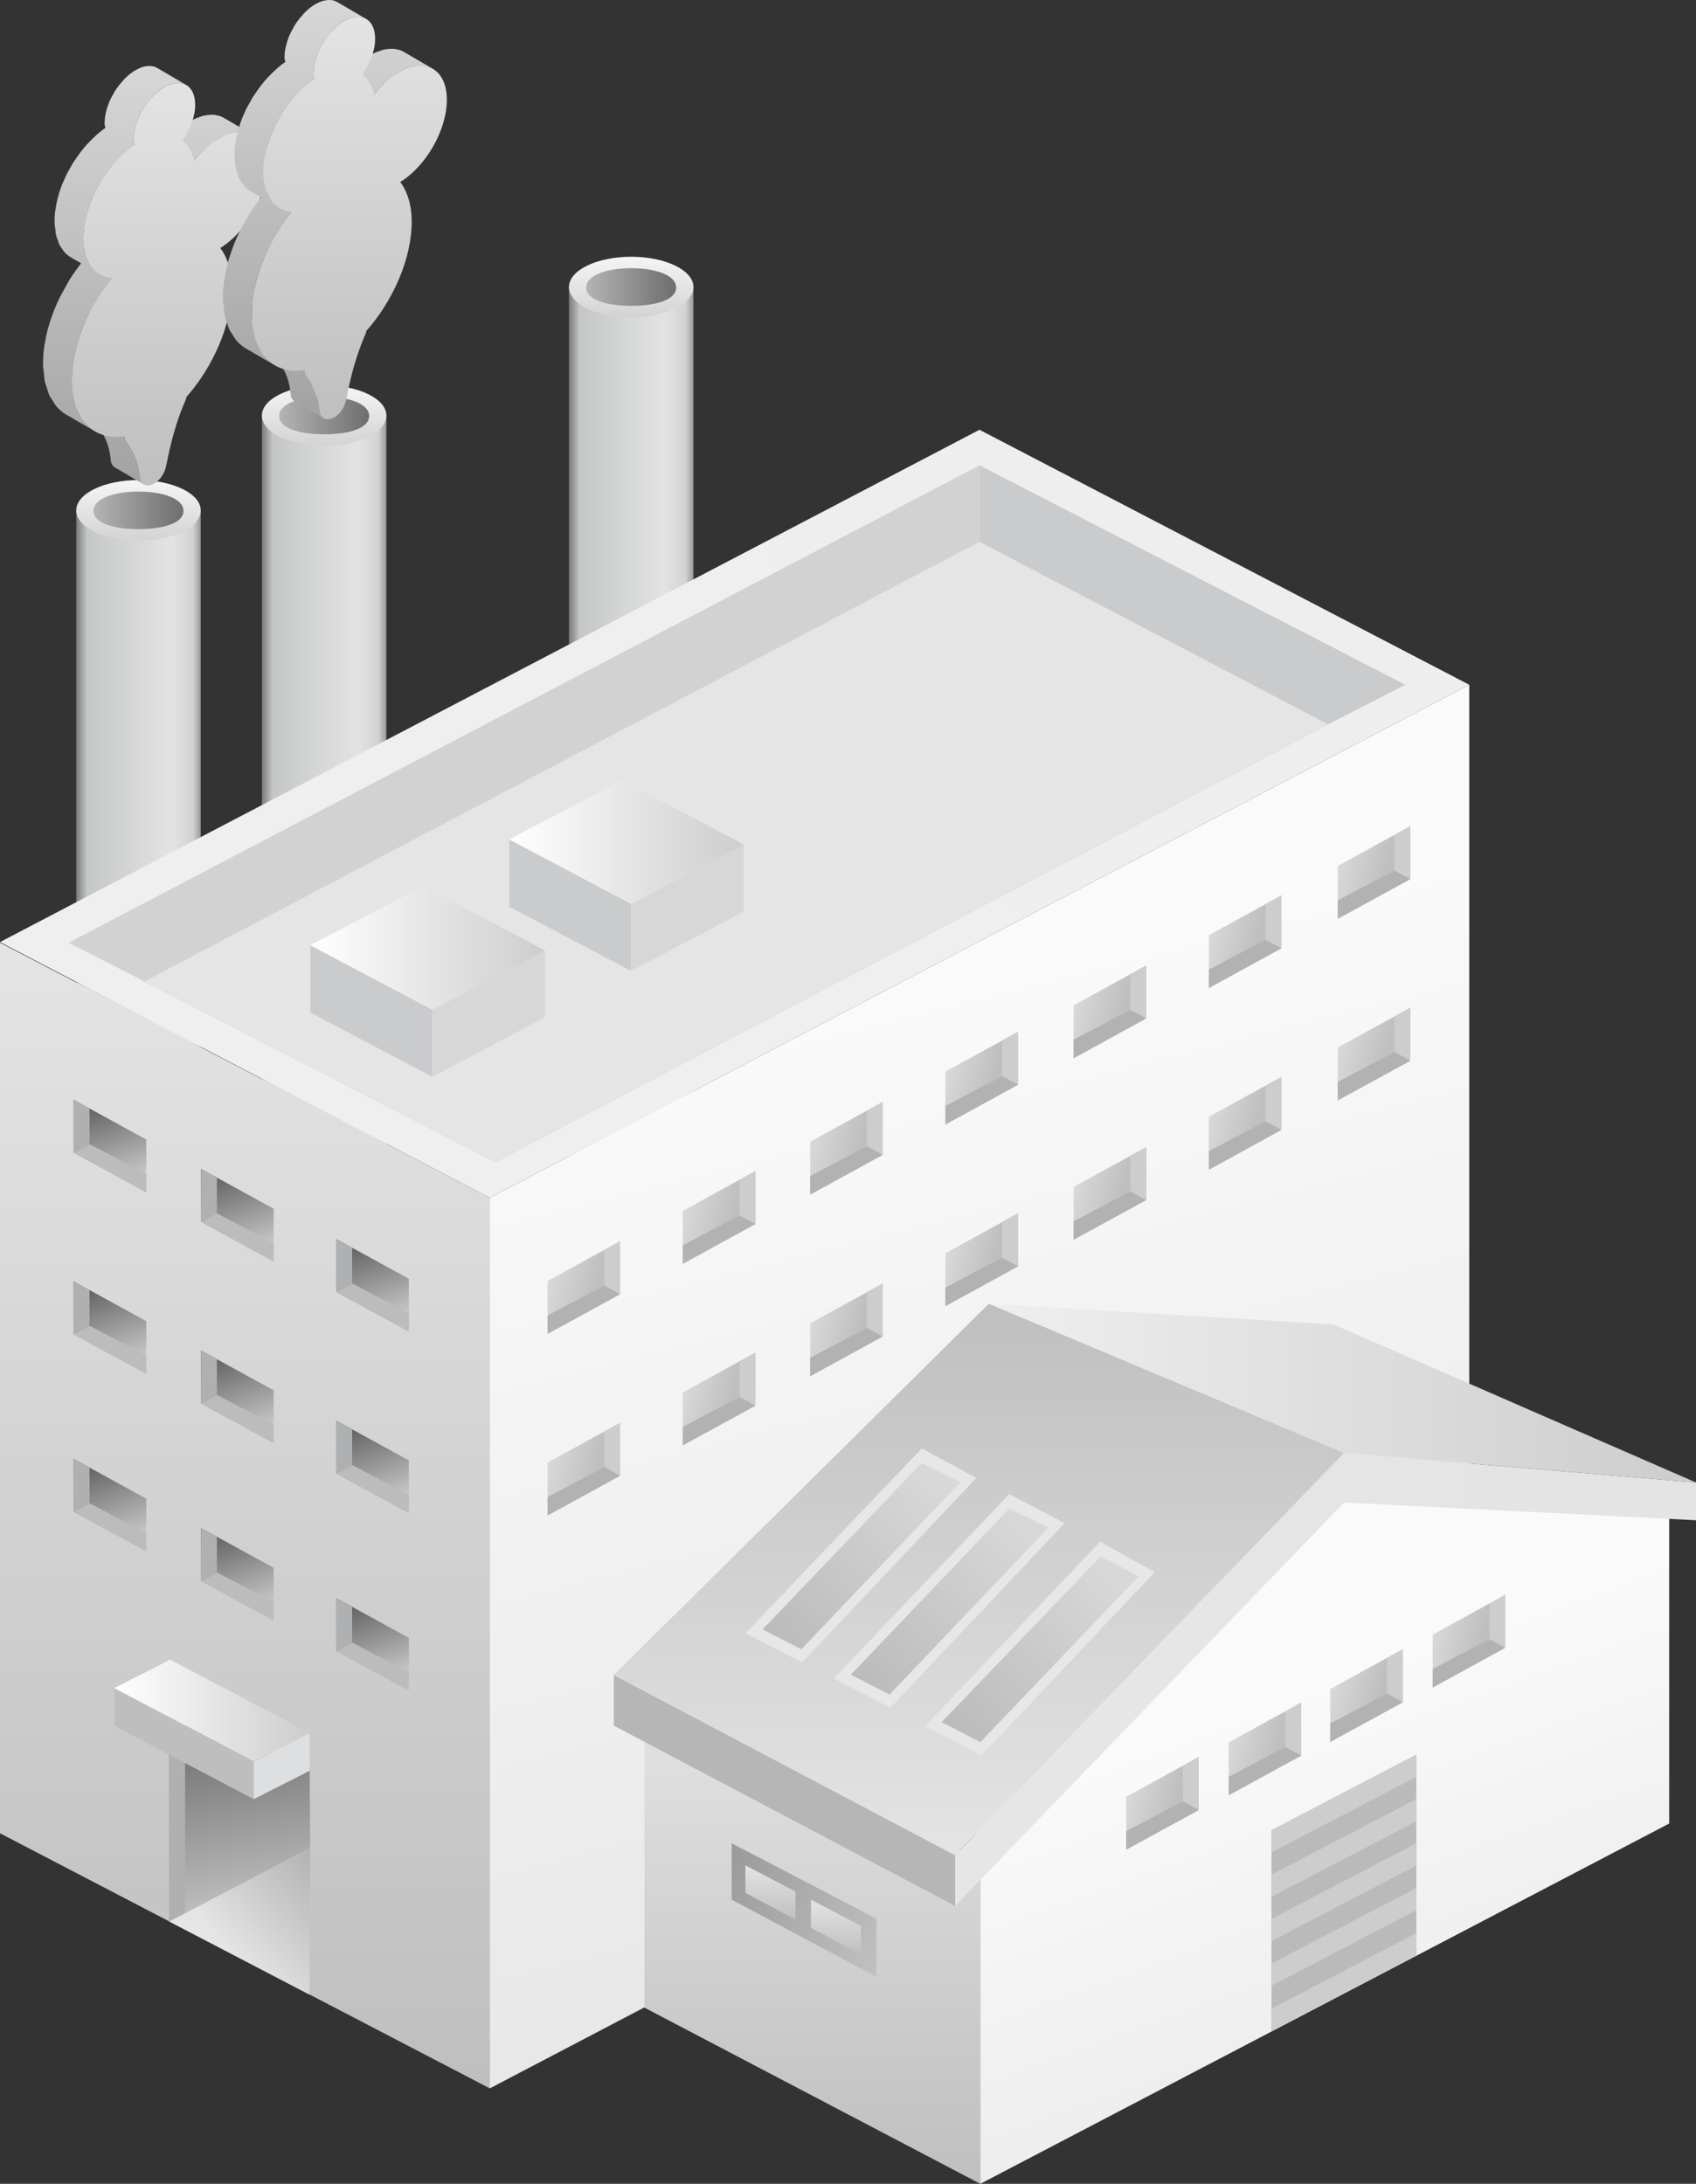<?xml version="1.0" encoding="UTF-8"?>
<svg width="80px" height="103px" viewBox="0 0 80 103" version="1.1" xmlns="http://www.w3.org/2000/svg" xmlns:xlink="http://www.w3.org/1999/xlink">
    <rect x="0" y="0" width="80" height="103" fill="#333333" stroke="none"/>
    <title>icon_负载</title>
    <defs>
        <path d="M0,0 L0,51.248 C0,52.038 1.315,52.677 2.937,52.677 L2.937,52.677 C4.556,52.677 5.872,52.038 5.872,51.248 L5.872,51.248 L5.872,0 L0,0 Z" id="path-1"></path>
        <linearGradient x1="0.011%" y1="50%" x2="99.96%" y2="50%" id="linearGradient-3">
            <stop stop-color="#C1C3C3" offset="0%"></stop>
            <stop stop-color="#EDEDED" offset="100%"></stop>
        </linearGradient>
        <linearGradient x1="54.785%" y1="2.81441537e-12%" x2="54.785%" y2="100%" id="linearGradient-4">
            <stop stop-color="#F5F5F5" offset="0%"></stop>
            <stop stop-color="#D3D3D3" offset="100%"></stop>
        </linearGradient>
        <linearGradient x1="100%" y1="50%" x2="0%" y2="50%" id="linearGradient-5">
            <stop stop-color="#6E6E6E" offset="0%"></stop>
            <stop stop-color="#B4B4B4" offset="100%"></stop>
        </linearGradient>
        <path d="M0,0 L0,51.248 C0,52.037 1.315,52.677 2.938,52.677 L2.938,52.677 C4.559,52.677 5.873,52.037 5.873,51.248 L5.873,51.248 L5.873,0 L0,0 Z" id="path-6"></path>
        <linearGradient x1="0.011%" y1="50%" x2="99.96%" y2="50%" id="linearGradient-8">
            <stop stop-color="#C1C3C3" offset="0%"></stop>
            <stop stop-color="#EDEDED" offset="100%"></stop>
        </linearGradient>
        <linearGradient x1="54.785%" y1="2.81441537e-12%" x2="54.785%" y2="100%" id="linearGradient-9">
            <stop stop-color="#F5F5F5" offset="0%"></stop>
            <stop stop-color="#D3D3D3" offset="100%"></stop>
        </linearGradient>
        <linearGradient x1="100%" y1="50%" x2="0%" y2="50%" id="linearGradient-10">
            <stop stop-color="#6E6E6E" offset="0%"></stop>
            <stop stop-color="#B4B4B4" offset="100%"></stop>
        </linearGradient>
        <path d="M0,0 L0,51.248 C0,52.038 1.315,52.677 2.938,52.677 L2.938,52.677 C4.56,52.677 5.873,52.038 5.873,51.248 L5.873,51.248 L5.873,0 L0,0 Z" id="path-11"></path>
        <linearGradient x1="50%" y1="0%" x2="50%" y2="100%" id="linearGradient-13">
            <stop stop-color="#D7D7D7" offset="0%"></stop>
            <stop stop-color="#A3A2A2" offset="100%"></stop>
        </linearGradient>
        <linearGradient x1="50%" y1="0%" x2="50%" y2="100%" id="linearGradient-14">
            <stop stop-color="#E4E4E4" offset="0%"></stop>
            <stop stop-color="#BFBFBF" offset="100%"></stop>
        </linearGradient>
        <linearGradient x1="50%" y1="0%" x2="50%" y2="100%" id="linearGradient-15">
            <stop stop-color="#D7D7D7" offset="0%"></stop>
            <stop stop-color="#A3A2A2" offset="100%"></stop>
        </linearGradient>
        <linearGradient x1="50%" y1="0%" x2="50%" y2="100%" id="linearGradient-16">
            <stop stop-color="#E4E4E4" offset="0%"></stop>
            <stop stop-color="#BFBFBF" offset="100%"></stop>
        </linearGradient>
        <linearGradient x1="50%" y1="0%" x2="50%" y2="100%" id="linearGradient-17">
            <stop stop-color="#E4E4E4" offset="0%"></stop>
            <stop stop-color="#BFBFBF" offset="100%"></stop>
        </linearGradient>
        <linearGradient x1="80.404%" y1="100%" x2="65.602%" y2="17.329%" id="linearGradient-18">
            <stop stop-color="#E4E4E4" offset="0%"></stop>
            <stop stop-color="#FAFAFA" offset="100%"></stop>
        </linearGradient>
        <linearGradient x1="97.277%" y1="41.576%" x2="34.058%" y2="64.42%" id="linearGradient-19">
            <stop stop-color="#EEEEEE" offset="0%"></stop>
            <stop stop-color="#EFEFEF" offset="100%"></stop>
        </linearGradient>
        <polygon id="path-20" points="62.65 34.159 46.205 25.549 6.541 46.153 23.37 54.81"></polygon>
        <linearGradient x1="-0%" y1="50%" x2="100%" y2="50%" id="linearGradient-21">
            <stop stop-color="#FFFFFF" offset="0%"></stop>
            <stop stop-color="#CDCDCD" offset="100%"></stop>
        </linearGradient>
        <linearGradient x1="-0%" y1="50%" x2="100%" y2="50%" id="linearGradient-22">
            <stop stop-color="#FFFFFF" offset="0%"></stop>
            <stop stop-color="#CDCDCD" offset="100%"></stop>
        </linearGradient>
        <linearGradient x1="109.854%" y1="100%" x2="80.714%" y2="17.329%" id="linearGradient-23">
            <stop stop-color="#E4E4E4" offset="0%"></stop>
            <stop stop-color="#FAFAFA" offset="100%"></stop>
        </linearGradient>
        <linearGradient x1="-22.621%" y1="21.902%" x2="67.411%" y2="50%" id="linearGradient-24">
            <stop stop-color="#E4E4E4" offset="0%"></stop>
            <stop stop-color="#BFBFBF" offset="100%"></stop>
        </linearGradient>
        <linearGradient x1="-22.715%" y1="21.902%" x2="67.433%" y2="50%" id="linearGradient-25">
            <stop stop-color="#E4E4E4" offset="0%"></stop>
            <stop stop-color="#BFBFBF" offset="100%"></stop>
        </linearGradient>
        <linearGradient x1="-22.68%" y1="21.902%" x2="67.425%" y2="50%" id="linearGradient-26">
            <stop stop-color="#E4E4E4" offset="0%"></stop>
            <stop stop-color="#BFBFBF" offset="100%"></stop>
        </linearGradient>
        <linearGradient x1="-22.668%" y1="21.902%" x2="67.422%" y2="50%" id="linearGradient-27">
            <stop stop-color="#E4E4E4" offset="0%"></stop>
            <stop stop-color="#BFBFBF" offset="100%"></stop>
        </linearGradient>
        <linearGradient x1="-22.727%" y1="21.902%" x2="67.436%" y2="50%" id="linearGradient-28">
            <stop stop-color="#E4E4E4" offset="0%"></stop>
            <stop stop-color="#BFBFBF" offset="100%"></stop>
        </linearGradient>
        <linearGradient x1="-22.693%" y1="21.902%" x2="67.428%" y2="50%" id="linearGradient-29">
            <stop stop-color="#E4E4E4" offset="0%"></stop>
            <stop stop-color="#BFBFBF" offset="100%"></stop>
        </linearGradient>
        <linearGradient x1="-22.762%" y1="21.902%" x2="67.444%" y2="50%" id="linearGradient-30">
            <stop stop-color="#E4E4E4" offset="0%"></stop>
            <stop stop-color="#BFBFBF" offset="100%"></stop>
        </linearGradient>
        <linearGradient x1="-22.586%" y1="21.902%" x2="67.402%" y2="50%" id="linearGradient-31">
            <stop stop-color="#E4E4E4" offset="0%"></stop>
            <stop stop-color="#BFBFBF" offset="100%"></stop>
        </linearGradient>
        <linearGradient x1="58.553%" y1="109.5%" x2="24.986%" y2="-13.1%" id="linearGradient-32">
            <stop stop-color="#DBDBDB" offset="0%"></stop>
            <stop stop-color="#4D4D4D" offset="100%"></stop>
        </linearGradient>
        <linearGradient x1="58.554%" y1="109.5%" x2="24.981%" y2="-13.1%" id="linearGradient-33">
            <stop stop-color="#DBDBDB" offset="0%"></stop>
            <stop stop-color="#4D4D4D" offset="100%"></stop>
        </linearGradient>
        <linearGradient x1="58.565%" y1="109.5%" x2="24.949%" y2="-13.1%" id="linearGradient-34">
            <stop stop-color="#DBDBDB" offset="0%"></stop>
            <stop stop-color="#4D4D4D" offset="100%"></stop>
        </linearGradient>
        <linearGradient x1="58.547%" y1="109.5%" x2="25.002%" y2="-13.1%" id="linearGradient-35">
            <stop stop-color="#DBDBDB" offset="0%"></stop>
            <stop stop-color="#4D4D4D" offset="100%"></stop>
        </linearGradient>
        <linearGradient x1="58.564%" y1="109.5%" x2="24.953%" y2="-13.1%" id="linearGradient-36">
            <stop stop-color="#DBDBDB" offset="0%"></stop>
            <stop stop-color="#4D4D4D" offset="100%"></stop>
        </linearGradient>
        <linearGradient x1="-22.633%" y1="21.902%" x2="67.414%" y2="50%" id="linearGradient-37">
            <stop stop-color="#E4E4E4" offset="0%"></stop>
            <stop stop-color="#BFBFBF" offset="100%"></stop>
        </linearGradient>
        <linearGradient x1="-22.881%" y1="21.902%" x2="67.473%" y2="50%" id="linearGradient-38">
            <stop stop-color="#E4E4E4" offset="0%"></stop>
            <stop stop-color="#BFBFBF" offset="100%"></stop>
        </linearGradient>
        <linearGradient x1="-22.574%" y1="21.902%" x2="67.399%" y2="50%" id="linearGradient-39">
            <stop stop-color="#E4E4E4" offset="0%"></stop>
            <stop stop-color="#BFBFBF" offset="100%"></stop>
        </linearGradient>
        <linearGradient x1="50%" y1="0%" x2="50%" y2="100%" id="linearGradient-40">
            <stop stop-color="#E4E4E4" offset="0%"></stop>
            <stop stop-color="#BFBFBF" offset="100%"></stop>
        </linearGradient>
        <linearGradient x1="142.114%" y1="66.488%" x2="-16.368%" y2="48.355%" id="linearGradient-41">
            <stop stop-color="#E2E2E2" offset="0%"></stop>
            <stop stop-color="#E7E7E7" offset="100%"></stop>
        </linearGradient>
        <linearGradient x1="50%" y1="0%" x2="50%" y2="100%" id="linearGradient-42">
            <stop stop-color="#BFBFBF" offset="0%"></stop>
            <stop stop-color="#E4E4E4" offset="100%"></stop>
        </linearGradient>
        <linearGradient x1="-0%" y1="50%" x2="100%" y2="50%" id="linearGradient-43">
            <stop stop-color="#EFEFEF" offset="0%"></stop>
            <stop stop-color="#CDCDCD" offset="100%"></stop>
        </linearGradient>
        <linearGradient x1="100%" y1="92.543%" x2="-33.857%" y2="23.392%" id="linearGradient-44">
            <stop stop-color="#C1C0C0" offset="0%"></stop>
            <stop stop-color="#949494" offset="100%"></stop>
        </linearGradient>
        <linearGradient x1="50%" y1="0%" x2="50%" y2="100%" id="linearGradient-45">
            <stop stop-color="#E4E4E4" offset="0%"></stop>
            <stop stop-color="#BFBFBF" offset="100%"></stop>
        </linearGradient>
        <linearGradient x1="50%" y1="0%" x2="50%" y2="100%" id="linearGradient-46">
            <stop stop-color="#E4E4E4" offset="0%"></stop>
            <stop stop-color="#BFBFBF" offset="100%"></stop>
        </linearGradient>
        <linearGradient x1="54.18%" y1="124.598%" x2="37.774%" y2="-29.112%" id="linearGradient-47">
            <stop stop-color="#DBDBDB" offset="0%"></stop>
            <stop stop-color="#4D4D4D" offset="100%"></stop>
        </linearGradient>
        <linearGradient x1="114.049%" y1="3.968509e-12%" x2="40.386%" y2="68.738%" id="linearGradient-48">
            <stop stop-color="#ACACAC" offset="0%"></stop>
            <stop stop-color="#E5E5E5" offset="100%"></stop>
        </linearGradient>
        <linearGradient x1="85.553%" y1="5.617%" x2="-22.825%" y2="94.383%" id="linearGradient-49">
            <stop stop-color="#B9B9B9" offset="0%"></stop>
            <stop stop-color="#4D4D4D" offset="100%"></stop>
        </linearGradient>
        <linearGradient x1="85.553%" y1="5.819%" x2="-22.825%" y2="94.181%" id="linearGradient-50">
            <stop stop-color="#B9B9B9" offset="0%"></stop>
            <stop stop-color="#4D4D4D" offset="100%"></stop>
        </linearGradient>
        <linearGradient x1="85.553%" y1="5.707%" x2="-22.825%" y2="94.293%" id="linearGradient-51">
            <stop stop-color="#B9B9B9" offset="0%"></stop>
            <stop stop-color="#4D4D4D" offset="100%"></stop>
        </linearGradient>
        <linearGradient x1="-0%" y1="50%" x2="100%" y2="50%" id="linearGradient-52">
            <stop stop-color="#FFFFFF" offset="0%"></stop>
            <stop stop-color="#CDCDCD" offset="100%"></stop>
        </linearGradient>
    </defs>
    <g id="光储充及工商储管理系统V1.3" stroke="none" stroke-width="1" fill="none" fill-rule="evenodd">
        <g id="3_2_1.设备监视_站点拓扑_永泰光储充示范站能量流" transform="translate(-1551, -648)">
            <g id="main" transform="translate(212, 102)">
                <g id="拓扑图" transform="translate(149, 100)">
                    <g id="用电设备" transform="translate(887, 446)">
                        <g transform="translate(263, 0)" id="icon_负载">
                            <g transform="translate(40, 0)">
                                <g id="编组" transform="translate(3.596, 17.205)">
                                    <mask id="mask-2" fill="white">
                                        <use xlink:href="#path-1"></use>
                                    </mask>
                                    <g id="Clip-278"></g>
                                    <path d="M0,6.867 L0,51.248 C0,52.038 1.315,52.677 2.937,52.677 C4.556,52.677 5.872,52.038 5.872,51.248 L5.872,6.867 L0,6.867 Z" id="Fill-277" fill="url(#linearGradient-3)" fill-rule="nonzero" mask="url(#mask-2)"></path>
                                </g>
                                <g id="编组" transform="translate(3.596, 22.643)">
                                    <path d="M5.872,1.429 C5.872,2.217 4.556,2.856 2.937,2.856 C1.315,2.856 0,2.217 0,1.429 C0,0.638 1.315,0 2.937,0 C4.556,0 5.872,0.638 5.872,1.429" id="Fill-279" fill="url(#linearGradient-4)"></path>
                                    <path d="M5.06,1.455 C5.06,2.026 4.11,2.315 2.936,2.315 C1.767,2.315 0.813,2.026 0.813,1.455 C0.813,0.881 1.767,0.542 2.936,0.542 C4.11,0.542 5.06,0.881 5.06,1.455" id="Fill-281" fill="url(#linearGradient-5)"></path>
                                </g>
                                <g id="编组" transform="translate(12.353, 12.732)">
                                    <mask id="mask-7" fill="white">
                                        <use xlink:href="#path-6"></use>
                                    </mask>
                                    <g id="Clip-284"></g>
                                    <path d="M0,6.867 L0,51.248 C0,52.037 1.315,52.677 2.938,52.677 C4.559,52.677 5.873,52.037 5.873,51.248 L5.873,6.867 L0,6.867 Z" id="Fill-283" fill="url(#linearGradient-8)" fill-rule="nonzero" mask="url(#mask-7)"></path>
                                </g>
                                <g id="编组" transform="translate(12.353, 18.171)">
                                    <path d="M5.873,1.428 C5.873,2.218 4.557,2.857 2.938,2.857 C1.314,2.857 0,2.218 0,1.428 C0,0.638 1.314,0 2.938,0 C4.557,0 5.873,0.638 5.873,1.428" id="Fill-285" fill="url(#linearGradient-9)"></path>
                                    <path d="M5.059,1.451 C5.059,2.028 4.111,2.314 2.937,2.314 C1.766,2.314 0.813,2.028 0.813,1.451 C0.813,0.88 1.766,0.538 2.937,0.538 C4.111,0.538 5.059,0.88 5.059,1.451" id="Fill-287" fill="url(#linearGradient-10)"></path>
                                </g>
                                <g id="编组" transform="translate(26.836, 6.671)">
                                    <mask id="mask-12" fill="white">
                                        <use xlink:href="#path-11"></use>
                                    </mask>
                                    <g id="Clip-290"></g>
                                    <path d="M0,6.867 L0,51.248 C0,52.038 1.315,52.677 2.938,52.677 C4.56,52.677 5.873,52.038 5.873,51.248 L5.873,6.867 L0,6.867 Z" id="Fill-289" fill="url(#linearGradient-8)" fill-rule="nonzero" mask="url(#mask-12)"></path>
                                </g>
                                <g id="编组">
                                    <path d="M32.71,13.538 C32.71,14.33 31.395,14.967 29.775,14.967 C28.151,14.967 26.837,14.33 26.837,13.538 C26.837,12.749 28.151,12.11 29.775,12.11 C31.395,12.11 32.71,12.749 32.71,13.538" id="Fill-291" fill="url(#linearGradient-9)"></path>
                                    <path d="M31.895,13.562 C31.895,14.139 30.948,14.424 29.774,14.424 C28.603,14.424 27.649,14.139 27.649,13.562 C27.649,12.991 28.603,12.649 29.774,12.649 C30.948,12.649 31.895,12.991 31.895,13.562" id="Fill-293" fill="url(#linearGradient-10)"></path>
                                    <path d="M4.498,19.779 L5.859,20.572 C5.872,20.666 5.891,20.754 5.939,20.823 C6.27,21.298 6.517,21.739 6.58,22.47 C6.595,22.62 6.645,22.729 6.72,22.799 L6.78,22.845 L5.416,22.045 C5.31,21.983 5.234,21.862 5.219,21.677 C5.154,20.942 4.907,20.504 4.577,20.029 C4.527,19.961 4.509,19.869 4.498,19.779 Z M7.043,3.113 L7.117,3.115 C7.174,3.12 7.231,3.131 7.283,3.148 L7.354,3.176 L7.354,3.176 L7.421,3.209 L8.783,4.006 C8.685,3.948 8.572,3.915 8.448,3.909 L8.32,3.911 C8.143,3.927 7.95,3.993 7.747,4.111 C7.547,4.225 7.36,4.382 7.184,4.566 C7.171,4.58 7.16,4.601 7.148,4.617 C6.993,4.785 6.853,4.973 6.735,5.175 C6.724,5.194 6.717,5.208 6.707,5.225 C6.452,5.674 6.293,6.179 6.294,6.634 C6.294,6.712 6.325,6.759 6.332,6.826 C6.069,7.007 5.82,7.233 5.583,7.481 C5.547,7.516 5.512,7.552 5.476,7.591 C5.255,7.836 5.053,8.103 4.872,8.386 C4.819,8.468 4.767,8.55 4.719,8.633 C4.67,8.719 4.622,8.801 4.577,8.887 C4.506,9.025 4.437,9.165 4.377,9.305 C4.361,9.343 4.343,9.379 4.328,9.418 C4.252,9.6 4.188,9.784 4.135,9.968 C4.121,10.009 4.112,10.05 4.101,10.089 C4.06,10.243 4.026,10.394 4.001,10.547 C3.993,10.594 3.984,10.639 3.977,10.683 C3.952,10.874 3.935,11.06 3.935,11.241 C3.935,11.378 3.956,11.499 3.971,11.619 C3.98,11.689 3.981,11.769 3.995,11.836 C4.018,11.941 4.056,12.03 4.09,12.125 C4.111,12.184 4.125,12.252 4.15,12.306 C4.194,12.395 4.252,12.468 4.305,12.545 L4.31,12.549 L4.314,12.555 L5.262,13.11 C5.01,13.425 4.781,13.77 4.57,14.125 C4.515,14.214 4.466,14.31 4.415,14.404 C4.226,14.743 4.048,15.091 3.908,15.445 C3.746,15.854 3.621,16.267 3.534,16.677 C3.527,16.705 3.524,16.736 3.518,16.767 C3.438,17.163 3.389,17.557 3.391,17.939 C3.391,18.112 3.418,18.263 3.437,18.42 C3.451,18.543 3.453,18.674 3.477,18.786 C3.507,18.929 3.558,19.05 3.603,19.175 C3.635,19.269 3.656,19.371 3.696,19.455 C3.756,19.58 3.836,19.684 3.912,19.79 C3.956,19.849 3.988,19.924 4.038,19.978 C4.136,20.089 4.244,20.187 4.363,20.269 L4.481,20.343 L3.121,19.554 C2.956,19.456 2.807,19.333 2.676,19.186 C2.595,19.096 2.534,18.978 2.467,18.868 C2.424,18.8 2.374,18.742 2.336,18.666 C2.3,18.589 2.273,18.503 2.247,18.415 L2.207,18.284 L2.143,18.097 L2.116,17.997 C2.089,17.871 2.086,17.73 2.071,17.591 C2.057,17.47 2.033,17.358 2.03,17.225 C2.03,17.198 2.03,17.172 2.029,17.143 C2.029,16.93 2.041,16.718 2.067,16.499 L2.106,16.227 L2.106,16.227 L2.158,15.956 L2.168,15.889 C2.169,15.879 2.171,15.872 2.172,15.865 C2.215,15.665 2.267,15.462 2.331,15.263 L2.431,14.957 L2.431,14.957 L2.544,14.652 L2.544,14.65 C2.637,14.416 2.737,14.194 2.845,13.977 C2.909,13.851 2.983,13.732 3.049,13.611 C3.101,13.514 3.151,13.423 3.206,13.328 C3.237,13.278 3.259,13.226 3.29,13.178 C3.401,13.002 3.518,12.83 3.64,12.664 L3.826,12.419 L3.344,12.139 C3.227,12.07 3.121,11.981 3.027,11.876 C3.01,11.858 2.999,11.829 2.983,11.81 C2.91,11.719 2.841,11.621 2.787,11.507 C2.769,11.472 2.761,11.425 2.747,11.384 C2.703,11.275 2.661,11.166 2.634,11.039 C2.619,10.967 2.617,10.879 2.609,10.8 C2.596,10.703 2.576,10.611 2.575,10.503 C2.574,10.486 2.574,10.462 2.574,10.444 C2.572,10.295 2.582,10.141 2.597,9.99 C2.603,9.955 2.612,9.922 2.616,9.888 C2.623,9.837 2.633,9.787 2.642,9.733 C2.654,9.671 2.661,9.608 2.675,9.543 C2.69,9.464 2.716,9.385 2.735,9.306 C2.748,9.264 2.755,9.221 2.769,9.179 C2.775,9.157 2.779,9.138 2.785,9.115 C2.83,8.971 2.882,8.828 2.938,8.682 C2.945,8.666 2.955,8.646 2.962,8.626 C2.98,8.584 3,8.545 3.018,8.503 C3.059,8.41 3.099,8.314 3.145,8.216 C3.166,8.175 3.193,8.135 3.215,8.092 C3.262,8.004 3.311,7.919 3.36,7.831 C3.394,7.776 3.422,7.717 3.458,7.66 C3.472,7.636 3.494,7.617 3.508,7.593 C3.69,7.313 3.888,7.047 4.107,6.805 L4.17,6.739 L4.17,6.739 L4.411,6.497 C4.59,6.325 4.777,6.165 4.972,6.032 C4.967,5.988 4.952,5.952 4.942,5.911 L4.933,5.844 C4.933,5.756 4.939,5.671 4.947,5.585 C4.957,5.502 4.972,5.421 4.989,5.335 C5.003,5.267 5.023,5.199 5.044,5.127 C5.046,5.121 5.048,5.116 5.048,5.11 C5.05,5.105 5.05,5.102 5.051,5.096 C5.075,5.018 5.103,4.938 5.134,4.857 C5.171,4.771 5.209,4.683 5.253,4.598 L5.295,4.52 L5.295,4.52 L5.34,4.442 L5.376,4.374 C5.393,4.347 5.406,4.319 5.423,4.293 C5.524,4.132 5.643,3.985 5.768,3.846 C5.788,3.822 5.804,3.793 5.826,3.77 C5.98,3.606 6.147,3.463 6.321,3.352 C6.341,3.34 6.365,3.326 6.384,3.316 C6.451,3.279 6.513,3.246 6.575,3.219 C6.642,3.19 6.708,3.166 6.774,3.148 L6.863,3.129 L6.863,3.129 L6.949,3.118 C6.956,3.117 6.96,3.118 6.966,3.118 L7.043,3.113 Z M9.985,5.414 L10.091,5.416 C10.128,5.421 10.159,5.43 10.193,5.434 C10.217,5.44 10.241,5.443 10.265,5.45 C10.293,5.457 10.322,5.458 10.35,5.467 C10.429,5.489 10.5,5.522 10.57,5.566 L10.57,5.566 L11.933,6.36 C11.844,6.308 11.744,6.274 11.641,6.248 C11.606,6.24 11.571,6.234 11.537,6.229 C11.442,6.213 11.344,6.207 11.24,6.213 C11.228,6.214 11.215,6.213 11.199,6.213 C11.08,6.226 10.954,6.255 10.825,6.296 C10.791,6.308 10.757,6.318 10.722,6.333 C10.591,6.381 10.456,6.439 10.318,6.52 C10.16,6.61 10.014,6.735 9.865,6.858 C9.807,6.907 9.745,6.944 9.689,6.996 C9.5,7.17 9.324,7.367 9.161,7.577 L9.161,7.577 L7.798,6.78 C7.961,6.569 8.139,6.376 8.326,6.202 C8.384,6.149 8.447,6.111 8.506,6.062 C8.624,5.961 8.741,5.857 8.868,5.779 C8.895,5.761 8.924,5.742 8.957,5.725 C9.057,5.667 9.152,5.618 9.248,5.578 C9.285,5.561 9.32,5.554 9.355,5.54 C9.393,5.526 9.431,5.512 9.469,5.5 C9.497,5.489 9.528,5.476 9.558,5.469 C9.651,5.443 9.744,5.43 9.832,5.421 L9.832,5.421 C9.849,5.42 9.862,5.421 9.876,5.421 C9.949,5.414 10.022,5.411 10.091,5.416 Z" id="形状结合" fill="url(#linearGradient-13)" fill-rule="nonzero"></path>
                                    <path d="M7.747,4.111 C8.554,3.641 9.204,4.015 9.207,4.948 C9.207,5.492 8.971,6.103 8.612,6.619 C8.872,6.832 9.066,7.151 9.161,7.577 C9.499,7.139 9.893,6.767 10.318,6.52 C11.571,5.793 12.587,6.375 12.59,7.812 C12.594,9.228 11.617,10.943 10.394,11.695 C10.725,12.149 10.932,12.768 10.933,13.565 C10.936,15.297 10.059,17.289 8.796,18.721 L8.767,18.837 C8.305,19.882 8.047,20.908 7.846,21.937 C7.766,22.355 7.53,22.652 7.286,22.795 C6.963,22.985 6.621,22.903 6.58,22.47 C6.517,21.739 6.27,21.298 5.94,20.823 C5.892,20.754 5.872,20.666 5.859,20.573 C4.426,20.791 3.397,19.805 3.391,17.939 C3.387,16.335 4.149,14.504 5.262,13.11 C4.477,13.03 3.938,12.371 3.935,11.241 C3.931,9.652 4.988,7.741 6.332,6.826 C6.325,6.759 6.294,6.712 6.294,6.634 C6.292,5.702 6.946,4.574 7.747,4.111" id="Fill-301" fill="url(#linearGradient-14)" fill-rule="nonzero"></path>
                                    <path d="M12.985,16.666 L14.346,17.457 C14.36,17.555 14.378,17.641 14.426,17.712 C14.757,18.187 15.005,18.625 15.068,19.359 C15.082,19.509 15.133,19.617 15.207,19.686 L15.267,19.73 L13.904,18.932 C13.797,18.872 13.722,18.749 13.705,18.564 C13.641,17.832 13.394,17.391 13.065,16.916 C13.015,16.847 12.996,16.756 12.985,16.666 Z M15.53,0 L15.603,0.002 C15.662,0.008 15.717,0.019 15.769,0.036 L15.841,0.064 L15.841,0.064 L15.909,0.097 L17.27,0.892 C17.172,0.834 17.059,0.803 16.935,0.796 L16.807,0.798 C16.631,0.815 16.437,0.88 16.234,0.996 C16.036,1.114 15.847,1.269 15.672,1.453 C15.658,1.468 15.647,1.488 15.634,1.504 C15.481,1.673 15.342,1.859 15.222,2.064 C15.212,2.081 15.204,2.096 15.195,2.113 C14.94,2.561 14.781,3.066 14.783,3.521 C14.783,3.6 14.812,3.647 14.821,3.713 C14.556,3.893 14.307,4.119 14.07,4.368 C14.035,4.406 13.998,4.441 13.963,4.478 C13.742,4.721 13.541,4.988 13.359,5.271 C13.307,5.353 13.254,5.437 13.207,5.52 C13.157,5.605 13.109,5.688 13.064,5.774 C12.993,5.912 12.924,6.05 12.864,6.191 C12.848,6.23 12.83,6.266 12.814,6.305 C12.74,6.487 12.675,6.671 12.622,6.856 C12.609,6.895 12.599,6.936 12.588,6.977 C12.547,7.129 12.513,7.281 12.488,7.434 C12.481,7.479 12.472,7.526 12.464,7.57 C12.439,7.759 12.422,7.946 12.422,8.128 C12.422,8.265 12.443,8.384 12.458,8.506 C12.468,8.578 12.47,8.657 12.484,8.723 C12.505,8.829 12.543,8.918 12.577,9.012 C12.598,9.071 12.613,9.139 12.637,9.194 C12.681,9.283 12.74,9.355 12.793,9.432 L12.797,9.437 L12.799,9.441 L13.749,9.996 C13.497,10.314 13.269,10.657 13.057,11.011 C13.002,11.101 12.952,11.197 12.902,11.291 C12.776,11.517 12.655,11.746 12.547,11.979 L12.395,12.332 C12.275,12.638 12.174,12.947 12.094,13.255 L12.02,13.562 L12.006,13.654 C11.926,14.05 11.877,14.446 11.878,14.825 C11.878,15 11.905,15.148 11.925,15.308 C11.937,15.43 11.94,15.561 11.966,15.673 C11.994,15.816 12.044,15.936 12.089,16.063 C12.122,16.155 12.144,16.258 12.182,16.34 C12.241,16.467 12.325,16.571 12.399,16.677 C12.443,16.737 12.475,16.811 12.524,16.863 C12.623,16.975 12.732,17.073 12.851,17.156 L12.968,17.231 L11.608,16.441 C11.443,16.343 11.294,16.223 11.163,16.073 C11.081,15.983 11.021,15.865 10.952,15.755 C10.911,15.686 10.86,15.631 10.822,15.553 C10.769,15.438 10.735,15.301 10.694,15.171 C10.665,15.075 10.625,14.987 10.603,14.883 C10.585,14.8 10.577,14.709 10.57,14.616 L10.558,14.478 L10.526,14.239 L10.517,14.112 C10.517,14.087 10.517,14.059 10.515,14.03 C10.515,13.818 10.53,13.603 10.553,13.384 C10.575,13.206 10.607,13.022 10.645,12.841 C10.649,12.82 10.651,12.799 10.655,12.775 C10.656,12.769 10.658,12.759 10.659,12.752 C10.701,12.553 10.753,12.348 10.818,12.149 L10.918,11.843 L10.918,11.843 L11.032,11.538 C11.034,11.535 11.034,11.532 11.035,11.531 C11.125,11.305 11.224,11.081 11.333,10.862 C11.395,10.738 11.47,10.62 11.536,10.497 C11.59,10.4 11.638,10.308 11.694,10.215 C11.723,10.165 11.747,10.113 11.777,10.066 C11.888,9.889 12.005,9.719 12.127,9.553 L12.313,9.306 L11.83,9.024 C11.714,8.957 11.608,8.868 11.515,8.763 C11.498,8.745 11.485,8.718 11.47,8.696 C11.397,8.605 11.328,8.508 11.273,8.394 C11.256,8.359 11.248,8.312 11.233,8.271 C11.19,8.164 11.148,8.053 11.121,7.925 C11.105,7.853 11.104,7.768 11.095,7.689 C11.084,7.59 11.063,7.501 11.062,7.39 C11.06,7.372 11.06,7.351 11.06,7.329 C11.059,7.181 11.069,7.031 11.086,6.877 C11.09,6.843 11.098,6.808 11.103,6.775 C11.11,6.724 11.119,6.672 11.129,6.621 C11.141,6.558 11.148,6.494 11.162,6.433 C11.179,6.354 11.202,6.271 11.222,6.193 C11.235,6.15 11.243,6.108 11.256,6.064 C11.262,6.044 11.267,6.025 11.273,6.003 C11.318,5.858 11.37,5.715 11.425,5.569 C11.432,5.553 11.442,5.533 11.449,5.513 C11.467,5.473 11.487,5.432 11.505,5.39 C11.546,5.295 11.585,5.199 11.632,5.103 C11.653,5.062 11.681,5.021 11.702,4.98 C11.749,4.891 11.798,4.805 11.847,4.721 C11.881,4.662 11.909,4.604 11.944,4.549 C11.958,4.523 11.981,4.504 11.995,4.481 C12.177,4.2 12.377,3.934 12.593,3.692 C12.634,3.647 12.678,3.607 12.722,3.562 C12.954,3.322 13.199,3.096 13.459,2.92 C13.455,2.875 13.439,2.84 13.429,2.799 L13.42,2.731 C13.42,2.645 13.425,2.557 13.434,2.472 C13.444,2.387 13.459,2.308 13.476,2.225 C13.492,2.154 13.51,2.085 13.531,2.014 C13.532,2.008 13.534,2.003 13.535,1.997 C13.537,1.993 13.537,1.987 13.539,1.984 C13.562,1.907 13.592,1.825 13.621,1.744 C13.658,1.658 13.696,1.57 13.739,1.487 L13.782,1.407 L13.782,1.407 L13.827,1.328 L13.865,1.261 C13.88,1.235 13.893,1.205 13.91,1.18 C14.011,1.017 14.129,0.87 14.255,0.732 C14.274,0.708 14.291,0.678 14.312,0.656 C14.467,0.493 14.633,0.349 14.808,0.239 C14.828,0.23 14.852,0.215 14.873,0.202 C14.937,0.165 14.999,0.134 15.06,0.106 C15.129,0.077 15.196,0.052 15.261,0.036 L15.35,0.017 L15.35,0.017 L15.436,0.005 L15.453,0.005 L15.53,0 Z M18.473,2.3 L18.579,2.304 C18.616,2.307 18.645,2.318 18.679,2.322 C18.704,2.325 18.728,2.332 18.752,2.338 C18.779,2.343 18.81,2.345 18.837,2.355 C18.915,2.379 18.987,2.411 19.056,2.451 L19.056,2.451 L20.42,3.247 C20.332,3.196 20.232,3.162 20.128,3.137 C20.094,3.128 20.059,3.121 20.023,3.117 C19.929,3.101 19.83,3.093 19.728,3.101 C19.714,3.101 19.701,3.098 19.687,3.101 C19.567,3.113 19.442,3.144 19.312,3.183 C19.279,3.195 19.245,3.206 19.21,3.219 C19.079,3.268 18.944,3.326 18.806,3.407 C18.648,3.5 18.5,3.621 18.352,3.744 C18.295,3.792 18.231,3.831 18.175,3.883 C17.988,4.058 17.81,4.253 17.648,4.464 L17.648,4.464 L16.284,3.668 C16.449,3.456 16.626,3.262 16.814,3.088 C16.871,3.035 16.933,2.997 16.994,2.947 C17.112,2.851 17.229,2.745 17.356,2.664 C17.382,2.647 17.412,2.629 17.444,2.612 C17.544,2.553 17.64,2.503 17.736,2.465 C17.772,2.448 17.807,2.44 17.843,2.427 C17.881,2.414 17.919,2.399 17.955,2.387 C17.985,2.379 18.016,2.365 18.044,2.356 C18.137,2.332 18.23,2.315 18.318,2.308 L18.318,2.308 C18.337,2.307 18.349,2.308 18.364,2.307 C18.437,2.3 18.51,2.297 18.579,2.304 Z" id="形状结合" fill="url(#linearGradient-15)" fill-rule="nonzero"></path>
                                    <path d="M16.234,0.996 C17.041,0.527 17.693,0.9 17.695,1.833 C17.695,2.379 17.459,2.991 17.1,3.504 C17.359,3.718 17.553,4.04 17.648,4.464 C17.985,4.027 18.38,3.654 18.806,3.407 C20.059,2.681 21.074,3.262 21.078,4.7 C21.083,6.115 20.104,7.831 18.881,8.583 C19.212,9.034 19.419,9.655 19.42,10.452 C19.423,12.183 18.546,14.177 17.283,15.606 L17.253,15.722 C16.792,16.77 16.534,17.795 16.333,18.824 C16.252,19.242 16.017,19.539 15.772,19.683 C15.45,19.87 15.109,19.79 15.068,19.358 C15.004,18.626 14.757,18.186 14.426,17.711 C14.379,17.641 14.359,17.555 14.346,17.458 C12.913,17.677 11.884,16.692 11.878,14.825 C11.875,13.222 12.636,11.39 13.749,9.996 C12.964,9.918 12.424,9.258 12.422,8.128 C12.417,6.541 13.475,4.628 14.821,3.713 C14.812,3.647 14.783,3.6 14.783,3.521 C14.778,2.591 15.433,1.46 16.234,0.996" id="Fill-309" fill="url(#linearGradient-16)" fill-rule="nonzero"></path>
                                    <polygon id="Fill-311" fill="url(#linearGradient-17)" fill-rule="nonzero" points="0 86.466 23.105 98.498 23.105 56.492 0 44.462"></polygon>
                                    <polygon id="Fill-313" fill="url(#linearGradient-18)" fill-rule="nonzero" points="69.304 74.301 23.105 98.497 23.105 56.492 69.304 32.297"></polygon>
                                    <polygon id="Fill-315" fill="url(#linearGradient-19)" fill-rule="nonzero" points="69.304 32.297 23.105 56.492 0 44.433 46.202 20.27"></polygon>
                                    <path d="M23.593,53.44 L23.148,53.677 L23.593,53.44 Z" id="Fill-317" fill="#D0F1FF"></path>
                                    <g id="Fill-319">
                                        <use fill="#B9B9B9" xlink:href="#path-20"></use>
                                        <use fill="#E5E5E5" xlink:href="#path-20"></use>
                                    </g>
                                    <polygon id="Fill-321" fill="#D2D2D2" points="3.238 44.462 6.814 46.291 46.205 25.549 46.205 21.947"></polygon>
                                    <polygon id="Fill-323" fill="#CACBCC" points="46.205 21.947 46.205 25.549 62.65 34.16 66.292 32.297"></polygon>
                                    <polygon id="Fill-325" fill="#CACBCC" points="14.643 47.759 20.394 50.787 20.394 47.625 14.643 44.594"></polygon>
                                    <polygon id="Fill-327" fill="#D7D7D7" points="25.704 47.984 20.395 50.786 20.395 47.625 25.704 44.826"></polygon>
                                    <polygon id="Fill-329" fill="url(#linearGradient-21)" points="25.704 44.825 20.395 47.624 14.643 44.578 19.954 41.796"></polygon>
                                    <polygon id="Fill-331" fill="#CACBCC" points="24.024 42.767 29.773 45.795 29.773 42.633 24.024 39.605"></polygon>
                                    <polygon id="Fill-333" fill="#D7D7D7" points="35.084 42.995 29.774 45.794 29.774 42.633 35.084 39.832"></polygon>
                                    <polygon id="Fill-335" fill="url(#linearGradient-22)" points="35.084 39.832 29.774 42.633 24.024 39.586 29.336 36.803"></polygon>
                                    <polygon id="Fill-337" fill="url(#linearGradient-23)" fill-rule="nonzero" points="78.735 86.007 46.243 102.999 46.243 87.782 62.49 69.814 78.735 70.787"></polygon>
                                    <polygon id="Fill-339" fill="url(#linearGradient-24)" fill-rule="nonzero" points="56.544 85.369 53.123 87.242 53.123 84.745 56.544 82.869"></polygon>
                                    <polygon id="Fill-341" fill="#CDCDCD" points="55.796 84.962 56.544 85.362 56.544 82.869 55.796 83.279"></polygon>
                                    <polygon id="Fill-343" fill="#B2B2B2" points="53.123 87.242 53.123 86.37 55.796 84.962 56.544 85.369"></polygon>
                                    <polygon id="Fill-345" fill="url(#linearGradient-25)" fill-rule="nonzero" points="29.25 61.04 25.829 62.911 25.829 60.418 29.25 58.542"></polygon>
                                    <polygon id="Fill-347" fill="#CDCDCD" points="28.504 60.635 29.25 61.031 29.25 58.543 28.504 58.952"></polygon>
                                    <polygon id="Fill-349" fill="#B2B2B2" points="25.829 62.912 25.829 62.041 28.504 60.636 29.25 61.04"></polygon>
                                    <polygon id="Fill-351" fill="url(#linearGradient-26)" fill-rule="nonzero" points="35.629 57.731 32.206 59.608 32.206 57.111 35.629 55.235"></polygon>
                                    <polygon id="Fill-353" fill="#CDCDCD" points="34.882 57.327 35.628 57.723 35.628 55.237 34.882 55.642"></polygon>
                                    <polygon id="Fill-355" fill="#B2B2B2" points="32.206 59.608 32.206 58.732 34.882 57.328 35.629 57.731"></polygon>
                                    <polygon id="Fill-357" fill="url(#linearGradient-27)" fill-rule="nonzero" points="41.637 54.47 38.216 56.344 38.216 53.846 41.637 51.973"></polygon>
                                    <polygon id="Fill-359" fill="#CDCDCD" points="40.892 54.067 41.637 54.462 41.637 51.974 40.892 52.383"></polygon>
                                    <polygon id="Fill-361" fill="#B2B2B2" points="38.216 56.344 38.216 55.471 40.892 54.067 41.637 54.47"></polygon>
                                    <polygon id="Fill-363" fill="url(#linearGradient-28)" fill-rule="nonzero" points="48.017 51.163 44.595 53.038 44.595 50.54 48.017 48.667"></polygon>
                                    <polygon id="Fill-365" fill="#CDCDCD" points="47.269 50.759 48.017 51.155 48.017 48.668 47.269 49.075"></polygon>
                                    <polygon id="Fill-367" fill="#B2B2B2" points="44.595 53.038 44.595 52.163 47.269 50.759 48.018 51.164"></polygon>
                                    <polygon id="Fill-369" fill="url(#linearGradient-29)" fill-rule="nonzero" points="54.065 48.035 50.641 49.912 50.641 47.415 54.065 45.539"></polygon>
                                    <polygon id="Fill-371" fill="#CDCDCD" points="53.319 47.632 54.065 48.029 54.065 45.54 53.319 45.95"></polygon>
                                    <polygon id="Fill-373" fill="#B2B2B2" points="50.641 49.913 50.641 49.036 53.319 47.632 54.065 48.035"></polygon>
                                    <polygon id="Fill-375" fill="url(#linearGradient-25)" fill-rule="nonzero" points="60.441 44.727 57.02 46.602 57.02 44.108 60.441 42.232"></polygon>
                                    <polygon id="Fill-377" fill="#CDCDCD" points="59.695 44.324 60.441 44.723 60.441 42.233 59.695 42.639"></polygon>
                                    <polygon id="Fill-379" fill="#B2B2B2" points="57.02 46.602 57.02 45.731 59.694 44.325 60.441 44.728"></polygon>
                                    <polygon id="Fill-381" fill="url(#linearGradient-30)" fill-rule="nonzero" points="66.523 41.462 63.102 43.336 63.102 40.842 66.523 38.967"></polygon>
                                    <polygon id="Fill-383" fill="#CDCDCD" points="65.777 41.059 66.522 41.455 66.522 38.968 65.777 39.376"></polygon>
                                    <polygon id="Fill-385" fill="#B2B2B2" points="63.101 43.336 63.101 42.465 65.778 41.06 66.522 41.463"></polygon>
                                    <polygon id="Fill-387" fill="url(#linearGradient-25)" fill-rule="nonzero" points="29.25 69.603 25.829 71.478 25.829 68.982 29.25 67.108"></polygon>
                                    <polygon id="Fill-389" fill="#CDCDCD" points="28.504 69.199 29.25 69.596 29.25 67.108 28.504 67.518"></polygon>
                                    <polygon id="Fill-391" fill="#B2B2B2" points="25.829 71.478 25.829 70.606 28.504 69.199 29.25 69.603"></polygon>
                                    <polygon id="Fill-393" fill="url(#linearGradient-31)" fill-rule="nonzero" points="35.629 66.297 32.206 68.173 32.206 65.678 35.629 63.797"></polygon>
                                    <polygon id="Fill-395" fill="#CDCDCD" points="34.882 65.892 35.628 66.288 35.628 63.799 34.882 64.209"></polygon>
                                    <polygon id="Fill-397" fill="#B2B2B2" points="32.206 68.173 32.206 67.295 34.882 65.893 35.629 66.297"></polygon>
                                    <polygon id="Fill-399" fill="url(#linearGradient-27)" fill-rule="nonzero" points="41.637 63.034 38.216 64.909 38.216 62.412 41.637 60.538"></polygon>
                                    <polygon id="Fill-401" fill="#CDCDCD" points="40.892 62.629 41.637 63.027 41.637 60.538 40.892 60.948"></polygon>
                                    <polygon id="Fill-403" fill="#B2B2B2" points="38.216 64.909 38.216 64.038 40.892 62.629 41.637 63.035"></polygon>
                                    <polygon id="Fill-405" fill="url(#linearGradient-32)" fill-rule="nonzero" points="15.865 60.937 19.286 62.812 19.286 60.315 15.865 58.44"></polygon>
                                    <polygon id="Fill-407" fill="#AEB0B2" points="16.609 60.533 15.865 60.93 15.865 58.441 16.609 58.851"></polygon>
                                    <polygon id="Fill-409" fill="#BCBCBC" points="19.286 62.812 19.286 61.939 16.608 60.533 15.865 60.938"></polygon>
                                    <polygon id="Fill-411" fill="url(#linearGradient-33)" fill-rule="nonzero" points="9.486 57.631 12.909 59.506 12.909 57.011 9.486 55.132"></polygon>
                                    <polygon id="Fill-413" fill="#AEB0B2" points="10.232 57.225 9.487 57.623 9.487 55.133 10.232 55.542"></polygon>
                                    <polygon id="Fill-415" fill="#BCBCBC" points="12.909 59.506 12.909 58.631 10.231 57.226 9.487 57.631"></polygon>
                                    <polygon id="Fill-417" fill="url(#linearGradient-34)" fill-rule="nonzero" points="3.476 54.368 6.899 56.242 6.899 53.747 3.476 51.871"></polygon>
                                    <polygon id="Fill-419" fill="#AEB0B2" points="4.223 53.964 3.477 54.362 3.477 51.872 4.223 52.281"></polygon>
                                    <polygon id="Fill-421" fill="#BCBCBC" points="6.899 56.242 6.899 55.37 4.223 53.965 3.476 54.368"></polygon>
                                    <polygon id="Fill-423" fill="url(#linearGradient-35)" fill-rule="nonzero" points="15.865 77.874 19.286 79.75 19.286 77.253 15.865 75.376"></polygon>
                                    <polygon id="Fill-425" fill="#AEB0B2" points="16.609 77.469 15.865 77.868 15.865 75.377 16.609 75.786"></polygon>
                                    <polygon id="Fill-427" fill="#BCBCBC" points="19.286 79.75 19.286 78.875 16.608 77.47 15.865 77.874"></polygon>
                                    <polygon id="Fill-429" fill="url(#linearGradient-34)" fill-rule="nonzero" points="9.486 74.567 12.909 76.442 12.909 73.947 9.486 72.071"></polygon>
                                    <polygon id="Fill-431" fill="#AEB0B2" points="10.232 74.162 9.487 74.56 9.487 72.071 10.232 72.478"></polygon>
                                    <polygon id="Fill-433" fill="#BCBCBC" points="12.909 76.442 12.909 75.567 10.231 74.162 9.487 74.568"></polygon>
                                    <polygon id="Fill-435" fill="url(#linearGradient-34)" fill-rule="nonzero" points="3.476 71.304 6.899 73.178 6.899 70.685 3.476 68.807"></polygon>
                                    <polygon id="Fill-437" fill="#AEB0B2" points="4.223 70.901 3.477 71.298 3.477 68.809 4.223 69.217"></polygon>
                                    <polygon id="Fill-439" fill="#BCBCBC" points="6.899 73.179 6.899 72.306 4.223 70.901 3.476 71.304"></polygon>
                                    <polygon id="Fill-441" fill="url(#linearGradient-36)" fill-rule="nonzero" points="15.865 69.502 19.286 71.375 19.286 68.88 15.865 67.006"></polygon>
                                    <polygon id="Fill-443" fill="#AEB0B2" points="16.609 69.096 15.865 69.496 15.865 67.006 16.609 67.416"></polygon>
                                    <polygon id="Fill-445" fill="#BCBCBC" points="19.286 71.376 19.286 70.505 16.608 69.097 15.865 69.503"></polygon>
                                    <polygon id="Fill-447" fill="url(#linearGradient-34)" fill-rule="nonzero" points="9.486 66.196 12.909 68.071 12.909 65.573 9.486 63.699"></polygon>
                                    <polygon id="Fill-449" fill="#AEB0B2" points="10.232 65.79 9.487 66.189 9.487 63.699 10.232 64.108"></polygon>
                                    <polygon id="Fill-451" fill="#BCBCBC" points="12.909 68.071 12.909 67.197 10.231 65.79 9.487 66.196"></polygon>
                                    <polygon id="Fill-453" fill="url(#linearGradient-34)" fill-rule="nonzero" points="3.476 62.934 6.899 64.807 6.899 62.312 3.476 60.436"></polygon>
                                    <polygon id="Fill-455" fill="#AEB0B2" points="4.223 62.529 3.477 62.926 3.477 60.437 4.223 60.844"></polygon>
                                    <polygon id="Fill-457" fill="#BCBCBC" points="6.899 64.807 6.899 63.933 4.223 62.53 3.476 62.934"></polygon>
                                    <polygon id="Fill-459" fill="url(#linearGradient-37)" fill-rule="nonzero" points="48.017 59.728 44.595 61.603 44.595 59.106 48.017 57.229"></polygon>
                                    <polygon id="Fill-461" fill="#CDCDCD" points="47.269 59.322 48.017 59.718 48.017 57.23 47.269 57.639"></polygon>
                                    <polygon id="Fill-463" fill="#B2B2B2" points="44.595 61.603 44.595 60.728 47.269 59.323 48.018 59.728"></polygon>
                                    <polygon id="Fill-465" fill="url(#linearGradient-38)" fill-rule="nonzero" points="54.065 56.601 50.641 58.473 50.641 55.981 54.065 54.105"></polygon>
                                    <polygon id="Fill-467" fill="#CDCDCD" points="53.319 56.197 54.065 56.595 54.065 54.105 53.319 54.512"></polygon>
                                    <polygon id="Fill-469" fill="#B2B2B2" points="50.641 58.473 50.641 57.602 53.319 56.197 54.065 56.602"></polygon>
                                    <polygon id="Fill-471" fill="url(#linearGradient-39)" fill-rule="nonzero" points="60.441 53.292 57.02 55.169 57.02 52.673 60.441 50.796"></polygon>
                                    <polygon id="Fill-473" fill="#CDCDCD" points="59.695 52.889 60.441 53.285 60.441 50.797 59.695 51.204"></polygon>
                                    <polygon id="Fill-475" fill="#B2B2B2" points="57.02 55.17 57.02 54.295 59.694 52.889 60.441 53.292"></polygon>
                                    <polygon id="Fill-477" fill="url(#linearGradient-25)" fill-rule="nonzero" points="66.523 50.029 63.102 51.9 63.102 49.405 66.523 47.531"></polygon>
                                    <polygon id="Fill-479" fill="#CDCDCD" points="65.777 49.623 66.522 50.02 66.522 47.532 65.777 47.939"></polygon>
                                    <polygon id="Fill-481" fill="#B2B2B2" points="63.101 51.901 63.101 51.03 65.778 49.623 66.522 50.029"></polygon>
                                    <polygon id="Fill-483" fill="url(#linearGradient-27)" fill-rule="nonzero" points="61.378 82.802 57.957 84.674 57.957 82.179 61.378 80.303"></polygon>
                                    <polygon id="Fill-485" fill="#CDCDCD" points="60.631 82.398 61.378 82.794 61.378 80.304 60.631 80.713"></polygon>
                                    <polygon id="Fill-487" fill="#B2B2B2" points="57.957 84.674 57.957 83.804 60.632 82.398 61.378 82.803"></polygon>
                                    <polygon id="Fill-489" fill="url(#linearGradient-31)" fill-rule="nonzero" points="66.168 80.286 62.745 82.162 62.745 79.665 66.168 77.786"></polygon>
                                    <polygon id="Fill-491" fill="#CDCDCD" points="65.421 79.884 66.167 80.278 66.167 77.787 65.421 78.196"></polygon>
                                    <polygon id="Fill-493" fill="#B2B2B2" points="62.745 82.162 62.745 81.287 65.422 79.884 66.168 80.286"></polygon>
                                    <polygon id="Fill-495" fill="url(#linearGradient-39)" fill-rule="nonzero" points="71 77.718 67.579 79.594 67.579 77.097 71 75.22"></polygon>
                                    <polygon id="Fill-497" fill="#CDCDCD" points="70.257 77.312 71 77.711 71 75.221 70.257 75.631"></polygon>
                                    <polygon id="Fill-499" fill="#B2B2B2" points="67.579 79.594 67.579 78.718 70.257 77.312 71 77.718"></polygon>
                                    <polygon id="Fill-501" fill="url(#linearGradient-40)" fill-rule="nonzero" points="46.243 87.782 30.397 79.47 30.397 94.689 46.243 103"></polygon>
                                    <polygon id="Fill-503" fill="url(#linearGradient-41)" fill-rule="nonzero" points="80 69.922 63.4 68.525 45.055 87.502 45.055 89.893 63.4 70.865 80 71.702"></polygon>
                                    <polygon id="Fill-505" fill="#B6B6B6" fill-rule="nonzero" points="28.954 81.389 45.055 89.893 45.055 87.503 28.954 79.001"></polygon>
                                    <polygon id="Fill-507" fill="url(#linearGradient-42)" fill-rule="nonzero" points="45.055 87.503 28.954 79 46.645 61.489 63.401 68.525"></polygon>
                                    <polygon id="Fill-509" fill="url(#linearGradient-43)" points="80 69.922 63.4 68.525 46.646 61.488 62.891 62.464"></polygon>
                                    <polygon id="Fill-511" fill="#BABABA" fill-rule="nonzero" points="59.975 86.323 59.975 95.784 66.809 92.222 66.809 82.757"></polygon>
                                    <polygon id="Fill-513" fill="url(#linearGradient-44)" fill-rule="nonzero" points="41.345 90.496 41.345 93.241 34.513 89.597 34.513 86.939"></polygon>
                                    <polygon id="Fill-515" fill="url(#linearGradient-45)" fill-rule="nonzero" points="35.161 87.978 37.522 89.215 37.522 90.535 35.161 89.281"></polygon>
                                    <polygon id="Fill-517" fill="url(#linearGradient-46)" fill-rule="nonzero" points="40.612 90.836 40.612 92.18 38.254 90.926 38.254 89.599"></polygon>
                                </g>
                                <g id="编组" transform="translate(5.391, 68.313)">
                                    <polygon id="Fill-525" fill="url(#linearGradient-47)" fill-rule="nonzero" points="2.594 22.316 2.594 12.404 9.216 15.208 9.239 18.838"></polygon>
                                    <polygon id="Fill-527" fill="url(#linearGradient-48)" fill-rule="nonzero" points="9.238 18.838 9.216 25.769 2.593 22.316"></polygon>
                                    <polygon id="Fill-529" fill="#AEB0B2" points="3.34 21.911 2.594 22.308 2.594 12.404 3.34 12.796"></polygon>
                                    <polygon id="Fill-531" fill="#CDCDCD" fill-rule="nonzero" points="61.417 22.862 54.584 26.427 54.584 27.472 61.417 23.908"></polygon>
                                    <polygon id="Fill-533" fill="#CDCDCD" fill-rule="nonzero" points="61.417 20.736 54.584 24.299 54.584 25.346 61.417 21.779"></polygon>
                                    <polygon id="Fill-535" fill="#CDCDCD" fill-rule="nonzero" points="61.417 18.627 54.584 22.191 54.584 23.238 61.417 19.673"></polygon>
                                    <polygon id="Fill-537" fill="#CDCDCD" fill-rule="nonzero" points="61.417 16.541 54.584 20.102 54.584 21.151 61.417 17.587"></polygon>
                                    <polygon id="Fill-539" fill="#CDCDCD" fill-rule="nonzero" points="61.417 14.444 54.584 18.009 54.584 19.054 61.417 15.49"></polygon>
                                    <polygon id="Fill-541" fill="#E7E7E7" points="32.447 10.098 29.777 8.722 38.089 0 40.666 1.391"></polygon>
                                    <polygon id="Fill-543" fill="url(#linearGradient-49)" fill-rule="nonzero" opacity="0.32" points="32.408 9.476 30.582 8.538 38.086 0.689 39.909 1.595"></polygon>
                                    <polygon id="Fill-545" fill="#E7E7E7" points="36.608 12.232 33.938 10.855 42.214 2.157 44.829 3.525"></polygon>
                                    <polygon id="Fill-547" fill="url(#linearGradient-50)" fill-rule="nonzero" opacity="0.32" points="36.57 11.611 34.744 10.672 42.208 2.846 44.068 3.73"></polygon>
                                    <polygon id="Fill-549" fill="#E7E7E7" points="40.916 14.474 38.245 13.1 46.499 4.4 49.084 5.831"></polygon>
                                    <polygon id="Fill-551" fill="url(#linearGradient-51)" fill-rule="nonzero" opacity="0.32" points="40.852 13.854 39.024 12.913 46.524 5.102 48.323 6.034"></polygon>
                                    <polygon id="Fill-553" fill="#DEDFE0" points="9.216 15.207 6.578 16.544 6.578 14.77 9.216 13.427"></polygon>
                                    <polygon id="Fill-555" fill="#BEBEBE" points="0 13.084 6.577 16.545 6.577 14.769 0 11.305"></polygon>
                                    <polygon id="Fill-557" fill="url(#linearGradient-52)" points="0 11.306 6.577 14.769 9.216 13.422 2.634 9.964"></polygon>
                                </g>
                            </g>
                        </g>
                    </g>
                </g>
            </g>
        </g>
    </g>
</svg>